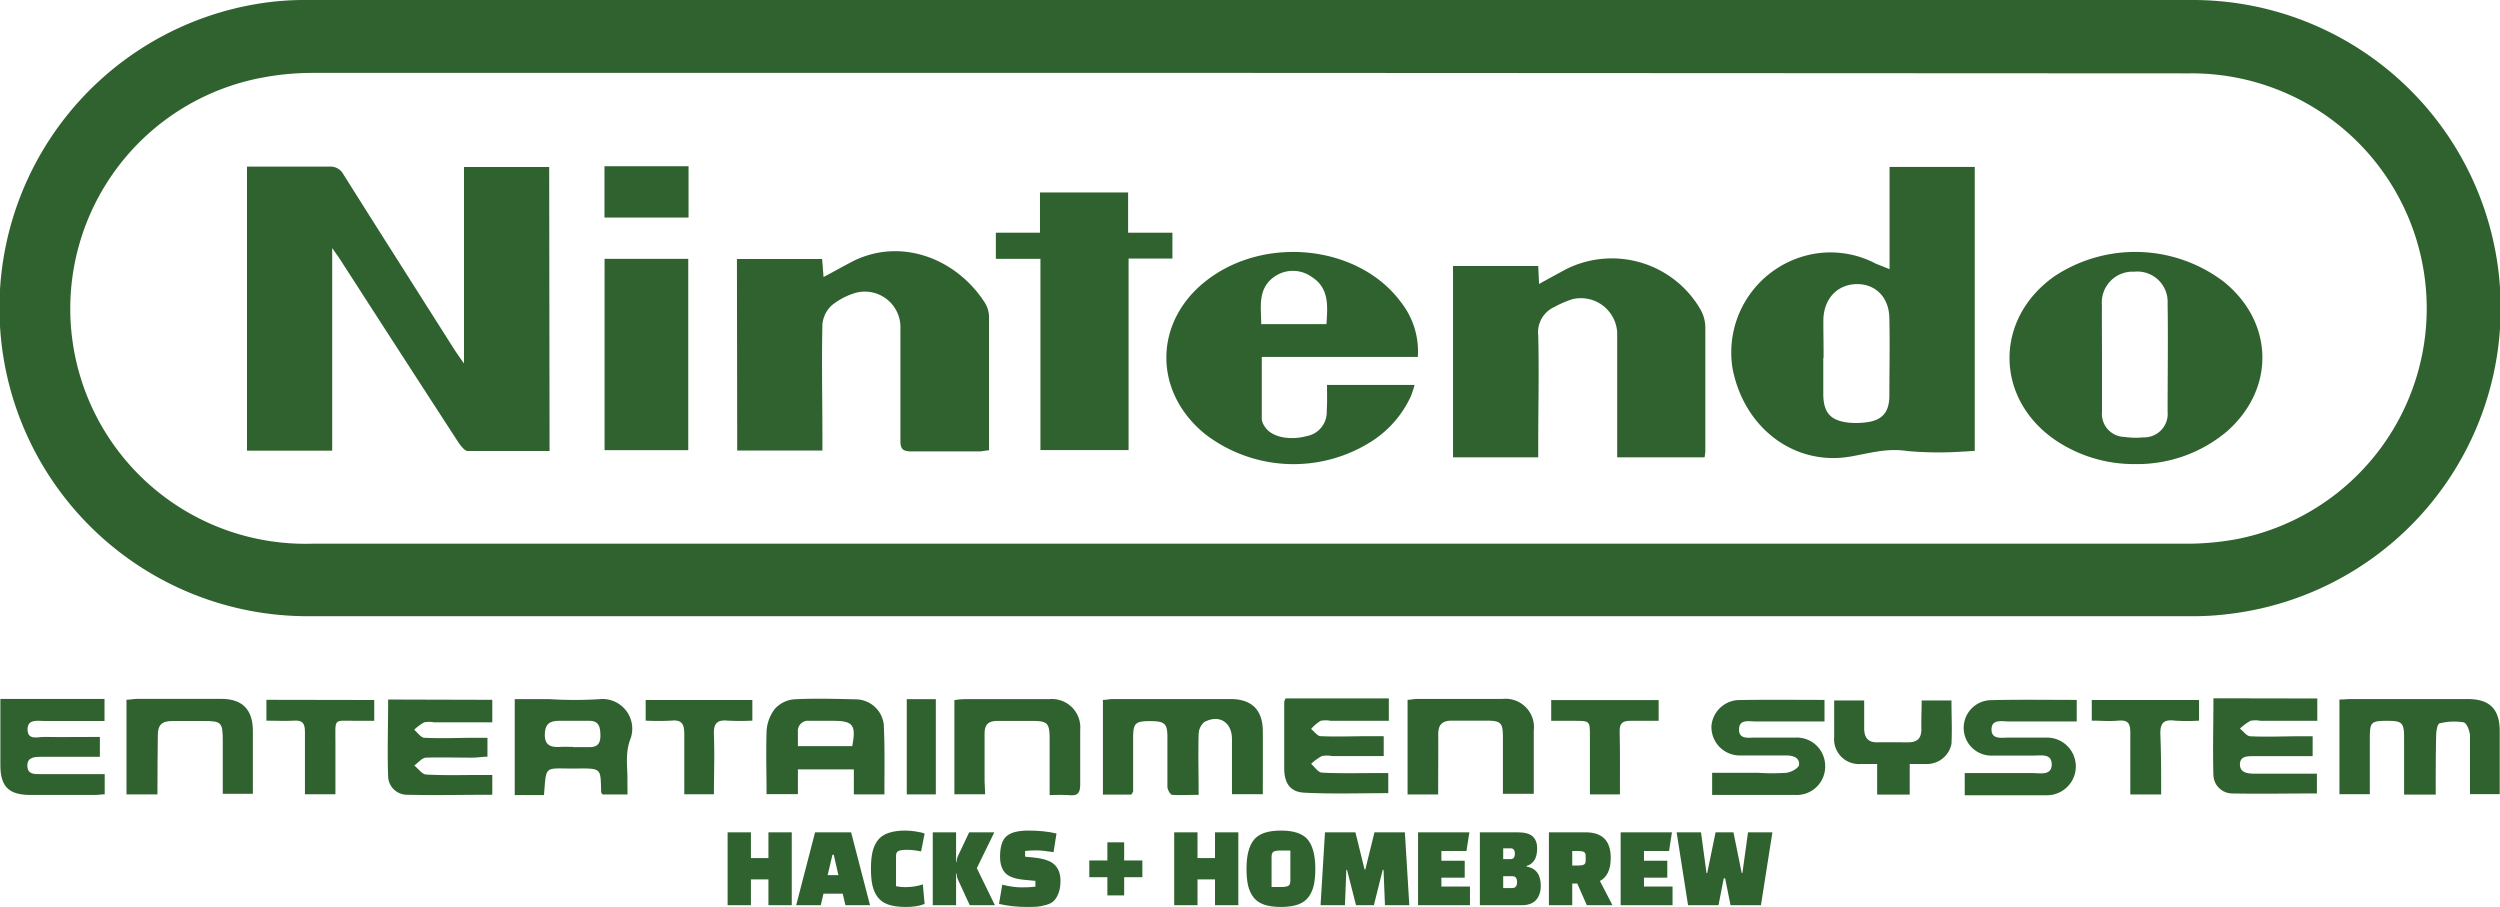<?xml version="1.0" encoding="utf-8"?>
<svg id="Warstwa_1" data-name="Warstwa 1" viewBox="0 0 264.07 95.8" xmlns="http://www.w3.org/2000/svg">
  <title>nesh</title>
  <path d="M143.82,167.57h99.47a32.54,32.54,0,0,1,3.81,64.86,30.63,30.63,0,0,1-3.7.23H44.1a32.56,32.56,0,0,1-4.77-64.75,30.26,30.26,0,0,1,4.66-.34Zm-.06,7.7q-49.56,0-99.11,0a28.45,28.45,0,0,0-5.12.48A24.83,24.83,0,0,0,44.65,225q99.1,0,198.2,0a29.29,29.29,0,0,0,5.12-.48,24.83,24.83,0,0,0-5-49.2Z" transform="translate(-11.72 -167.57)" fill="#306230"/>
  <path d="M269,251.5h-3.34v-5.93c0-1.69-.18-1.86-1.85-1.86s-1.76.19-1.77,1.81v5.94h-3.21v-10c.44,0,.83-.05,1.22-.05h12.36c2.29,0,3.35,1.07,3.35,3.38v6.66h-3.14c0-2.07,0-4.09,0-6.12,0-.52-.34-1.39-.67-1.46a6.24,6.24,0,0,0-2.54.11c-.2,0-.35.75-.36,1.16C269,247.22,269,249.3,269,251.5Z" transform="translate(-11.72 -167.57)" fill="#306230"/>
  <path d="M131.22,251.5h-3v-10c.34,0,.69-.09,1-.09h12.48c2.25,0,3.4,1.16,3.41,3.39s0,4.38,0,6.66h-3.26v-5.82c0-1.77-1.33-2.64-2.91-1.81a1.74,1.74,0,0,0-.61,1.28c-.06,2.07,0,4.15,0,6.42-1,0-1.9.05-2.79,0-.2,0-.5-.55-.51-.85,0-1.76,0-3.52,0-5.28,0-1.41-.3-1.66-1.83-1.66s-1.78.21-1.79,1.68c0,1.92,0,3.84,0,5.76A2.09,2.09,0,0,1,131.22,251.5Z" transform="translate(-11.72 -167.57)" fill="#306230"/>
  <path d="M78,251.49H75.37c-.08-.12-.15-.18-.15-.25-.08-2.54.11-2.52-2.68-2.49h-.36c-3,0-2.74-.35-3,2.8H66.09V241.42h3.7a42.07,42.07,0,0,0,5.27,0,3.14,3.14,0,0,1,3.29,4.1c-.67,1.66-.3,3.16-.36,4.74C78,250.6,78,251,78,251.49Zm-5.74-5H74c.9,0,1.16-.48,1.14-1.29S75,243.72,74,243.71s-2.15,0-3.22,0-1.5.4-1.51,1.48.61,1.32,1.53,1.28C71.29,246.44,71.77,246.46,72.25,246.46Z" transform="translate(-11.72 -167.57)" fill="#306230"/>
  <path d="M105.14,251.48h-3.23v-2.64H96v2.61H92.69c0-2.2-.07-4.42,0-6.64a4.27,4.27,0,0,1,.88-2.37,3.09,3.09,0,0,1,2-1c2.19-.12,4.39-.05,6.59,0a3,3,0,0,1,2.91,2.64C105.19,246.49,105.14,248.93,105.14,251.48Zm-3.4-5.1c.43-2.23.08-2.67-2-2.67H97.2a1.07,1.07,0,0,0-1.2,1.17c0,.48,0,1,0,1.5Z" transform="translate(-11.72 -167.57)" fill="#306230"/>
  <path d="M147.51,241.34h10.91v2.37h-6.14a2.71,2.71,0,0,0-1.07,0,4.3,4.3,0,0,0-1,.86c.33.26.66.75,1,.76,1.76.08,3.52,0,5.27,0h1.4v2.1h-5.47a2.93,2.93,0,0,0-1.07,0,5.91,5.91,0,0,0-1.13.82c.37.32.74.91,1.13.93,1.83.1,3.67.05,5.51.05h1.51v2.12c-3,0-5.93.1-8.86-.05-1.5-.07-2.12-1-2.13-2.54,0-2.36,0-4.71,0-7.07A2.7,2.7,0,0,1,147.51,241.34Z" transform="translate(-11.72 -167.57)" fill="#306230"/>
  <path d="M22.27,245.41v2.1H18c-.64,0-1.27,0-1.91,0s-1.5,0-1.48.94.74.89,1.42.89h6.75v2.13c-.33,0-.67.07-1,.07-2.28,0-4.56,0-6.83,0s-3.19-.85-3.19-3.14v-7h11v2.33c-2.08,0-4.19,0-6.29,0-.75,0-1.86-.26-1.84.91s1.12.75,1.81.77C18.32,245.44,20.23,245.41,22.27,245.41Z" transform="translate(-11.72 -167.57)" fill="#306230"/>
  <path d="M256.49,241.35v2.36h-6a2.67,2.67,0,0,0-1.06,0,5.49,5.49,0,0,0-1.11.82c.36.28.71.79,1.08.81,1.75.09,3.51,0,5.27,0H256v2.1c-2.1,0-4.17,0-6.24,0-.67,0-1.42,0-1.44.85s.74,1,1.46,1h6.67v2.09c-3,0-5.95.06-8.93,0a2,2,0,0,1-2-1.87c-.08-2.7,0-5.41,0-8.18Z" transform="translate(-11.72 -167.57)" fill="#306230"/>
  <path d="M63.72,241.49v2.38H57.58a2.87,2.87,0,0,0-1.06,0,5.1,5.1,0,0,0-1.05.78c.36.3.7.83,1.07.85,1.83.09,3.67,0,5.51,0h1.16v2c-.49,0-1,.09-1.56.1-1.64,0-3.28-.05-4.92,0-.43,0-.83.54-1.25.83.42.33.82.93,1.25.95,1.87.11,3.75.05,5.63.05h1.36v2.09c-3,0-6,.07-9,0a2,2,0,0,1-2-1.87c-.1-2.7,0-5.41,0-8.19Z" transform="translate(-11.72 -167.57)" fill="#306230"/>
  <path d="M163.63,251.49H160.4v-10c.31,0,.65-.09,1-.09h9a3,3,0,0,1,3.33,3.34c0,2.19,0,4.39,0,6.68h-3.26v-5.95c0-1.58-.2-1.78-1.81-1.78-1.2,0-2.4,0-3.59,0-1,0-1.44.43-1.43,1.44C163.65,247.21,163.63,249.28,163.63,251.49Z" transform="translate(-11.72 -167.57)" fill="#306230"/>
  <path d="M231.08,241.5v2.28c-2.41,0-4.75,0-7.1,0-.74,0-1.9-.3-1.9.84s1.16.84,1.91.86c1.31,0,2.63,0,3.95,0a3,3,0,1,1,0,6.09h-8.69v-2.34c2.42,0,4.81,0,7.19,0,.79,0,2,.29,2-.92s-1.2-.91-2-.93c-1.39,0-2.8,0-4.19,0a2.93,2.93,0,0,1-.36-5.85C224.9,241.45,227.93,241.5,231.08,241.5Z" transform="translate(-11.72 -167.57)" fill="#306230"/>
  <path d="M204.44,241.5v2.28c-2.46,0-4.85,0-7.23,0-.7,0-1.78-.29-1.8.82s1,.87,1.76.88c1.4,0,2.8,0,4.2,0a3,3,0,0,1,3.14,3,3,3,0,0,1-3.11,3.06c-2.91,0-5.83,0-8.83,0v-2.34h4.85a22.91,22.91,0,0,0,3,0c.5-.06,1.28-.49,1.33-.83.09-.78-.65-1-1.33-1-1.64,0-3.28,0-4.92,0a3,3,0,0,1-3-3.17,3,3,0,0,1,2.74-2.68C198.27,241.46,201.3,241.5,204.44,241.5Z" transform="translate(-11.72 -167.57)" fill="#306230"/>
  <path d="M28.35,251.48H25.08v-10c.4,0,.78-.09,1.16-.09h8.88c2.19,0,3.3,1.14,3.31,3.33v6.7H35.25v-5.69c0-1.87-.18-2-2-2-1.12,0-2.24,0-3.36,0s-1.51.47-1.5,1.52C28.37,247.28,28.35,249.35,28.35,251.48Z" transform="translate(-11.72 -167.57)" fill="#306230"/>
  <path d="M115.78,251.47h-3.25v-9.95a9.6,9.6,0,0,1,1-.1h9a3,3,0,0,1,3.29,3.24c0,1.92,0,3.84,0,5.75,0,.89-.24,1.25-1.15,1.15a20.28,20.28,0,0,0-2.08,0v-5.89c0-1.74-.2-1.95-1.9-1.95-1.2,0-2.4,0-3.6,0-1,0-1.38.41-1.37,1.37,0,1.68,0,3.35,0,5Z" transform="translate(-11.72 -167.57)" fill="#306230"/>
  <path d="M214.7,241.56h3.15c0,1.57.08,3.08,0,4.58a2.64,2.64,0,0,1-2.53,2.13h-1.88v3.23H210v-3.23h-1.74a2.62,2.62,0,0,1-2.8-2.85v-3.86h3.17c0,1,0,2,0,2.94s.37,1.5,1.39,1.48,2.16,0,3.24,0,1.43-.5,1.41-1.48S214.7,242.6,214.7,241.56Z" transform="translate(-11.72 -167.57)" fill="#306230"/>
  <path d="M240,251.49h-3.26c0-2.21,0-4.36,0-6.5,0-1-.22-1.39-1.26-1.3s-1.82,0-2.81,0v-2.18H244v2.18a20,20,0,0,1-2.57,0c-1.28-.17-1.56.38-1.51,1.55C240,247.27,240,249.31,240,251.49Z" transform="translate(-11.72 -167.57)" fill="#306230"/>
  <path d="M51.25,241.51v2.2c-.61,0-1.22,0-1.84,0-2.56,0-2.25-.36-2.26,2.33,0,1.78,0,3.57,0,5.43H43.93c0-2.23,0-4.41,0-6.6,0-.88-.24-1.24-1.15-1.18s-1.9,0-2.92,0v-2.2Z" transform="translate(-11.72 -167.57)" fill="#306230"/>
  <path d="M182.83,251.48h-3.17v-6.13c0-1.64,0-1.64-1.64-1.64h-2.45v-2.19h11.35v2.19c-1,0-2,0-3,0-.83,0-1.13.28-1.12,1.1C182.85,247,182.83,249.18,182.83,251.48Z" transform="translate(-11.72 -167.57)" fill="#306230"/>
  <path d="M84,251.47c0-2.14,0-4.24,0-6.34,0-1.07-.24-1.56-1.39-1.44a26.61,26.61,0,0,1-2.69,0v-2.18H91.19v2.18a25.21,25.21,0,0,1-2.61,0c-1.19-.12-1.5.38-1.45,1.5.08,2.07,0,4.14,0,6.28Z" transform="translate(-11.72 -167.57)" fill="#306230"/>
  <path d="M107.5,241.42h3.07v10.06H107.5Z" transform="translate(-11.72 -167.57)" fill="#306230"/>
  <path d="M69.77,215.21c-2.9,0-5.77,0-8.63,0-.34,0-.74-.54-1-.91q-6.26-9.64-12.49-19.32c-.21-.32-.44-.63-.84-1.21v21.4h-9v-30h1.26c2.47,0,5,0,7.43,0A1.54,1.54,0,0,1,48,186c3.89,6.18,7.82,12.35,11.73,18.52.25.38.52.76,1,1.44V185.21h9Z" transform="translate(-11.72 -167.57)" fill="#306230"/>
  <path d="M211.31,196V185.2h9v30c-.43,0-.85.07-1.27.07a37.05,37.05,0,0,1-5.87-.06c-2.08-.33-3.94.22-5.9.57-5.93,1.07-11.3-2.93-12.54-9.26a10.58,10.58,0,0,1,8.39-12.1,10.26,10.26,0,0,1,6.74,1Zm-7,9.35v4c.06,1.81.76,2.62,2.57,2.85a8.24,8.24,0,0,0,1.79,0c1.79-.17,2.6-1,2.62-2.79,0-2.72.06-5.43,0-8.15,0-2.26-1.44-3.69-3.42-3.68s-3.47,1.43-3.55,3.71C204.31,202.67,204.35,204,204.34,205.39Z" transform="translate(-11.72 -167.57)" fill="#306230"/>
  <path d="M89.56,194.93h9l.15,1.9c1-.52,1.83-1,2.69-1.45,5.18-2.87,11.17-.63,14.24,4a3,3,0,0,1,.55,1.56c0,4.71,0,9.42,0,14.2-.38,0-.68.11-1,.11-2.4,0-4.8,0-7.2,0-.89,0-1.17-.24-1.16-1.15,0-4,0-8.07,0-12.11a3.76,3.76,0,0,0-4.72-3.49,7.31,7.31,0,0,0-2.52,1.31,3.13,3.13,0,0,0-1,2c-.09,4,0,8,0,12v1.35h-9Z" transform="translate(-11.72 -167.57)" fill="#306230"/>
  <path d="M191.77,215.88h-9.23v-13.2a3.84,3.84,0,0,0-4.76-3.5,10.91,10.91,0,0,0-1.86.81,2.92,2.92,0,0,0-1.72,3c.1,3.84,0,7.68,0,11.52v1.37h-9V195.67h9l.09,1.9c1-.57,2-1.1,2.9-1.59a10.82,10.82,0,0,1,14.15,4.28,3.89,3.89,0,0,1,.51,1.93c0,4.36,0,8.72,0,13.08A5.7,5.7,0,0,1,191.77,215.88Z" transform="translate(-11.72 -167.57)" fill="#306230"/>
  <path d="M237.27,216.59a14.82,14.82,0,0,1-8.37-2.48c-6.5-4.39-6.57-12.88-.14-17.38a15.46,15.46,0,0,1,17.83.58c5.31,4.26,5.49,11.28.39,15.8A14.7,14.7,0,0,1,237.27,216.59Zm-3.52-11.29c0,1.92,0,3.84,0,5.76a2.43,2.43,0,0,0,2.36,2.66,8.53,8.53,0,0,0,2,.05,2.49,2.49,0,0,0,2.57-2.73c0-3.8.06-7.6,0-11.4a3.2,3.2,0,0,0-3.53-3.37,3.25,3.25,0,0,0-3.41,3.52C233.73,201.62,233.75,203.46,233.75,205.3Z" transform="translate(-11.72 -167.57)" fill="#306230"/>
  <path d="M151.89,208.23h9.25a11.44,11.44,0,0,1-.4,1.21,11.21,11.21,0,0,1-4.11,4.73,15.33,15.33,0,0,1-17.62-.75c-5.53-4.49-5.44-11.93.2-16.26,6.22-4.78,16.07-3.66,20.49,2.33a8.37,8.37,0,0,1,1.78,5.78H145c0,2.25,0,4.43,0,6.6a1.72,1.72,0,0,0,.32.77c.66,1.06,2.53,1.5,4.4,1a2.58,2.58,0,0,0,2.14-2.67C151.92,210.11,151.89,209.2,151.89,208.23Zm-6.95-6.42h6.89c.13-1.94.3-3.82-1.57-5a3.41,3.41,0,0,0-3.95,0C144.52,198.1,144.94,200,144.94,201.81Z" transform="translate(-11.72 -167.57)" fill="#306230"/>
  <path d="M130.88,192.15h4.68v2.73h-4.63v20.23h-9.31v-20.2h-4.71v-2.76h4.66V187.9h9.31Z" transform="translate(-11.72 -167.57)" fill="#306230"/>
  <path d="M75.58,194.91h8.84v20.21H75.58Z" transform="translate(-11.72 -167.57)" fill="#306230"/>
  <path d="M75.57,190.55v-5.42h8.88v5.42Z" transform="translate(-11.72 -167.57)" fill="#306230"/>
  <path d="M 83.632 95.616 L 81.168 95.616 L 81.168 92.892 L 79.32 92.892 L 79.32 95.616 L 76.856 95.616 L 76.856 87.916 L 79.32 87.916 L 79.32 90.639 L 81.168 90.639 L 81.168 87.916 L 83.632 87.916 L 83.632 95.616 Z M 86.984 94.397 L 86.698 95.616 L 84.098 95.616 L 86.095 87.916 L 89.901 87.916 L 91.899 95.616 L 89.299 95.616 L 89.017 94.397 L 86.984 94.397 Z M 88.067 90.283 L 87.93 90.283 L 87.424 92.439 L 88.559 92.439 L 88.067 90.283 Z M 97.479 93.411 L 97.664 95.479 C 97.147 95.693 96.499 95.8 95.719 95.8 C 94.939 95.8 94.312 95.718 93.84 95.554 C 93.368 95.39 92.995 95.132 92.722 94.78 C 92.453 94.425 92.263 94.01 92.155 93.534 C 92.049 93.056 91.996 92.468 91.996 91.77 C 91.996 91.072 92.049 90.484 92.155 90.006 C 92.263 89.525 92.453 89.107 92.722 88.752 C 93.248 88.071 94.213 87.731 95.618 87.731 C 95.932 87.731 96.3 87.762 96.722 87.823 C 97.144 87.885 97.458 87.961 97.664 88.052 L 97.294 89.935 C 96.76 89.821 96.272 89.764 95.829 89.764 C 95.386 89.764 95.078 89.805 94.905 89.887 C 94.732 89.969 94.645 90.133 94.645 90.38 L 94.645 93.609 C 94.965 93.674 95.289 93.706 95.618 93.706 C 96.316 93.706 96.936 93.608 97.479 93.411 Z M 101.038 92.263 L 100.99 92.263 L 100.99 95.616 L 98.526 95.616 L 98.526 87.916 L 100.99 87.916 L 100.99 91.057 L 101.038 91.057 C 101.056 90.811 101.097 90.614 101.162 90.468 L 102.372 87.916 L 105.029 87.916 L 103.181 91.7 L 105.091 95.616 L 102.433 95.616 L 101.162 92.857 C 101.097 92.707 101.056 92.509 101.038 92.263 Z M 105.523 95.479 L 105.866 93.446 C 106.623 93.637 107.304 93.732 107.908 93.732 C 108.512 93.732 108.999 93.707 109.369 93.658 L 109.369 93.042 L 108.26 92.94 C 107.257 92.852 106.569 92.613 106.196 92.223 C 105.821 91.833 105.633 91.255 105.633 90.49 C 105.633 89.439 105.862 88.716 106.32 88.32 C 106.774 87.927 107.547 87.731 108.638 87.731 C 109.733 87.731 110.718 87.833 111.595 88.039 L 111.287 90.01 C 110.525 89.887 109.913 89.825 109.452 89.825 C 108.992 89.825 108.602 89.846 108.282 89.887 L 108.282 90.49 L 109.171 90.578 C 110.248 90.683 110.991 90.94 111.402 91.348 C 111.812 91.752 112.018 92.317 112.018 93.042 C 112.018 93.558 111.947 93.995 111.806 94.353 C 111.666 94.711 111.5 94.982 111.309 95.167 C 111.116 95.352 110.842 95.492 110.486 95.589 C 110.134 95.689 109.825 95.749 109.558 95.77 C 109.291 95.79 108.936 95.8 108.493 95.8 C 107.425 95.8 106.435 95.693 105.523 95.479 Z M 116.97 92.659 L 115.06 92.659 L 115.06 90.886 L 116.97 90.886 L 116.97 88.976 L 118.743 88.976 L 118.743 90.886 L 120.666 90.886 L 120.666 92.659 L 118.743 92.659 L 118.743 94.582 L 116.97 94.582 L 116.97 92.659 Z M 130.803 95.616 L 128.339 95.616 L 128.339 92.892 L 126.491 92.892 L 126.491 95.616 L 124.027 95.616 L 124.027 87.916 L 126.491 87.916 L 126.491 90.639 L 128.339 90.639 L 128.339 87.916 L 130.803 87.916 L 130.803 95.616 Z M 131.665 91.77 C 131.665 90.368 131.928 89.344 132.453 88.699 C 132.977 88.053 133.927 87.731 135.299 87.731 C 136.672 87.731 137.621 88.053 138.146 88.699 C 138.671 89.344 138.934 90.368 138.934 91.77 C 138.934 92.468 138.878 93.056 138.767 93.534 C 138.655 94.01 138.464 94.425 138.195 94.78 C 137.925 95.132 137.551 95.39 137.073 95.554 C 136.597 95.718 136.006 95.8 135.299 95.8 C 134.592 95.8 134.001 95.718 133.526 95.554 C 133.048 95.39 132.674 95.132 132.404 94.78 C 132.134 94.425 131.943 94.01 131.832 93.534 C 131.721 93.056 131.665 92.468 131.665 91.77 Z M 134.314 90.49 L 134.314 93.693 L 135.335 93.693 C 135.672 93.693 135.917 93.655 136.069 93.578 C 136.222 93.499 136.298 93.32 136.298 93.042 L 136.298 89.838 L 135.264 89.838 C 134.935 89.838 134.695 89.877 134.543 89.953 C 134.39 90.032 134.314 90.211 134.314 90.49 Z M 142.211 91.884 L 142.062 95.616 L 139.488 95.616 L 139.954 87.916 L 143.171 87.916 L 144.134 91.832 L 144.218 91.832 L 145.181 87.916 L 148.393 87.916 L 148.864 95.616 L 146.29 95.616 L 146.141 91.884 L 146.053 91.884 L 145.12 95.616 L 143.232 95.616 L 142.286 91.884 L 142.211 91.884 Z M 154.715 90.921 L 154.715 92.707 L 152.251 92.707 L 152.251 93.644 L 155.269 93.644 L 155.269 95.616 L 149.787 95.616 L 149.787 87.916 L 155.208 87.916 L 154.9 89.887 L 152.251 89.887 L 152.251 90.921 L 154.715 90.921 Z M 160.738 95.616 L 156.316 95.616 L 156.316 87.916 L 160.307 87.916 C 161.046 87.916 161.574 88.059 161.891 88.347 C 162.208 88.634 162.366 89.054 162.366 89.605 C 162.366 90.154 162.265 90.578 162.062 90.877 C 161.863 91.179 161.595 91.374 161.257 91.462 L 161.257 91.537 C 162.252 91.71 162.749 92.387 162.749 93.57 C 162.749 94.186 162.585 94.681 162.256 95.057 C 161.928 95.429 161.422 95.616 160.738 95.616 Z M 159.739 92.549 L 158.78 92.549 L 158.78 93.803 L 159.73 93.803 C 160.074 93.803 160.245 93.595 160.245 93.178 C 160.245 92.759 160.077 92.549 159.739 92.549 Z M 159.554 89.605 L 158.78 89.605 L 158.78 90.749 L 159.546 90.749 C 159.857 90.749 160.012 90.559 160.012 90.177 C 160.012 89.796 159.86 89.605 159.554 89.605 Z M 168.995 93.055 L 170.324 95.616 L 167.613 95.616 L 166.601 93.323 L 166.073 93.323 L 166.073 95.616 L 163.609 95.616 L 163.609 87.916 L 167.49 87.916 C 169.256 87.916 170.139 88.815 170.139 90.613 C 170.139 91.845 169.758 92.659 168.995 93.055 Z M 166.641 89.887 L 166.073 89.887 L 166.073 91.427 L 166.641 91.427 C 166.937 91.427 167.153 91.396 167.288 91.334 C 167.422 91.273 167.49 91.131 167.49 90.908 L 167.49 90.406 C 167.49 90.183 167.422 90.041 167.288 89.979 C 167.153 89.918 166.937 89.887 166.641 89.887 Z M 176.114 90.921 L 176.114 92.707 L 173.65 92.707 L 173.65 93.644 L 176.668 93.644 L 176.668 95.616 L 171.186 95.616 L 171.186 87.916 L 176.607 87.916 L 176.299 89.887 L 173.65 89.887 L 173.65 90.921 L 176.114 90.921 Z M 184.047 92.214 L 184.641 87.916 L 187.215 87.916 L 186.005 95.616 L 182.793 95.616 L 182.225 92.782 L 182.075 92.782 L 181.521 95.616 L 178.305 95.616 L 177.099 87.916 L 179.673 87.916 L 180.254 92.214 L 180.329 92.214 L 181.213 87.916 L 183.101 87.916 L 183.972 92.214 L 184.047 92.214 Z" style="fill: rgb(48, 98, 48); #306230-space: pre; transform-box: fill-box; transform-origin: 50% 50%;"/>
</svg>